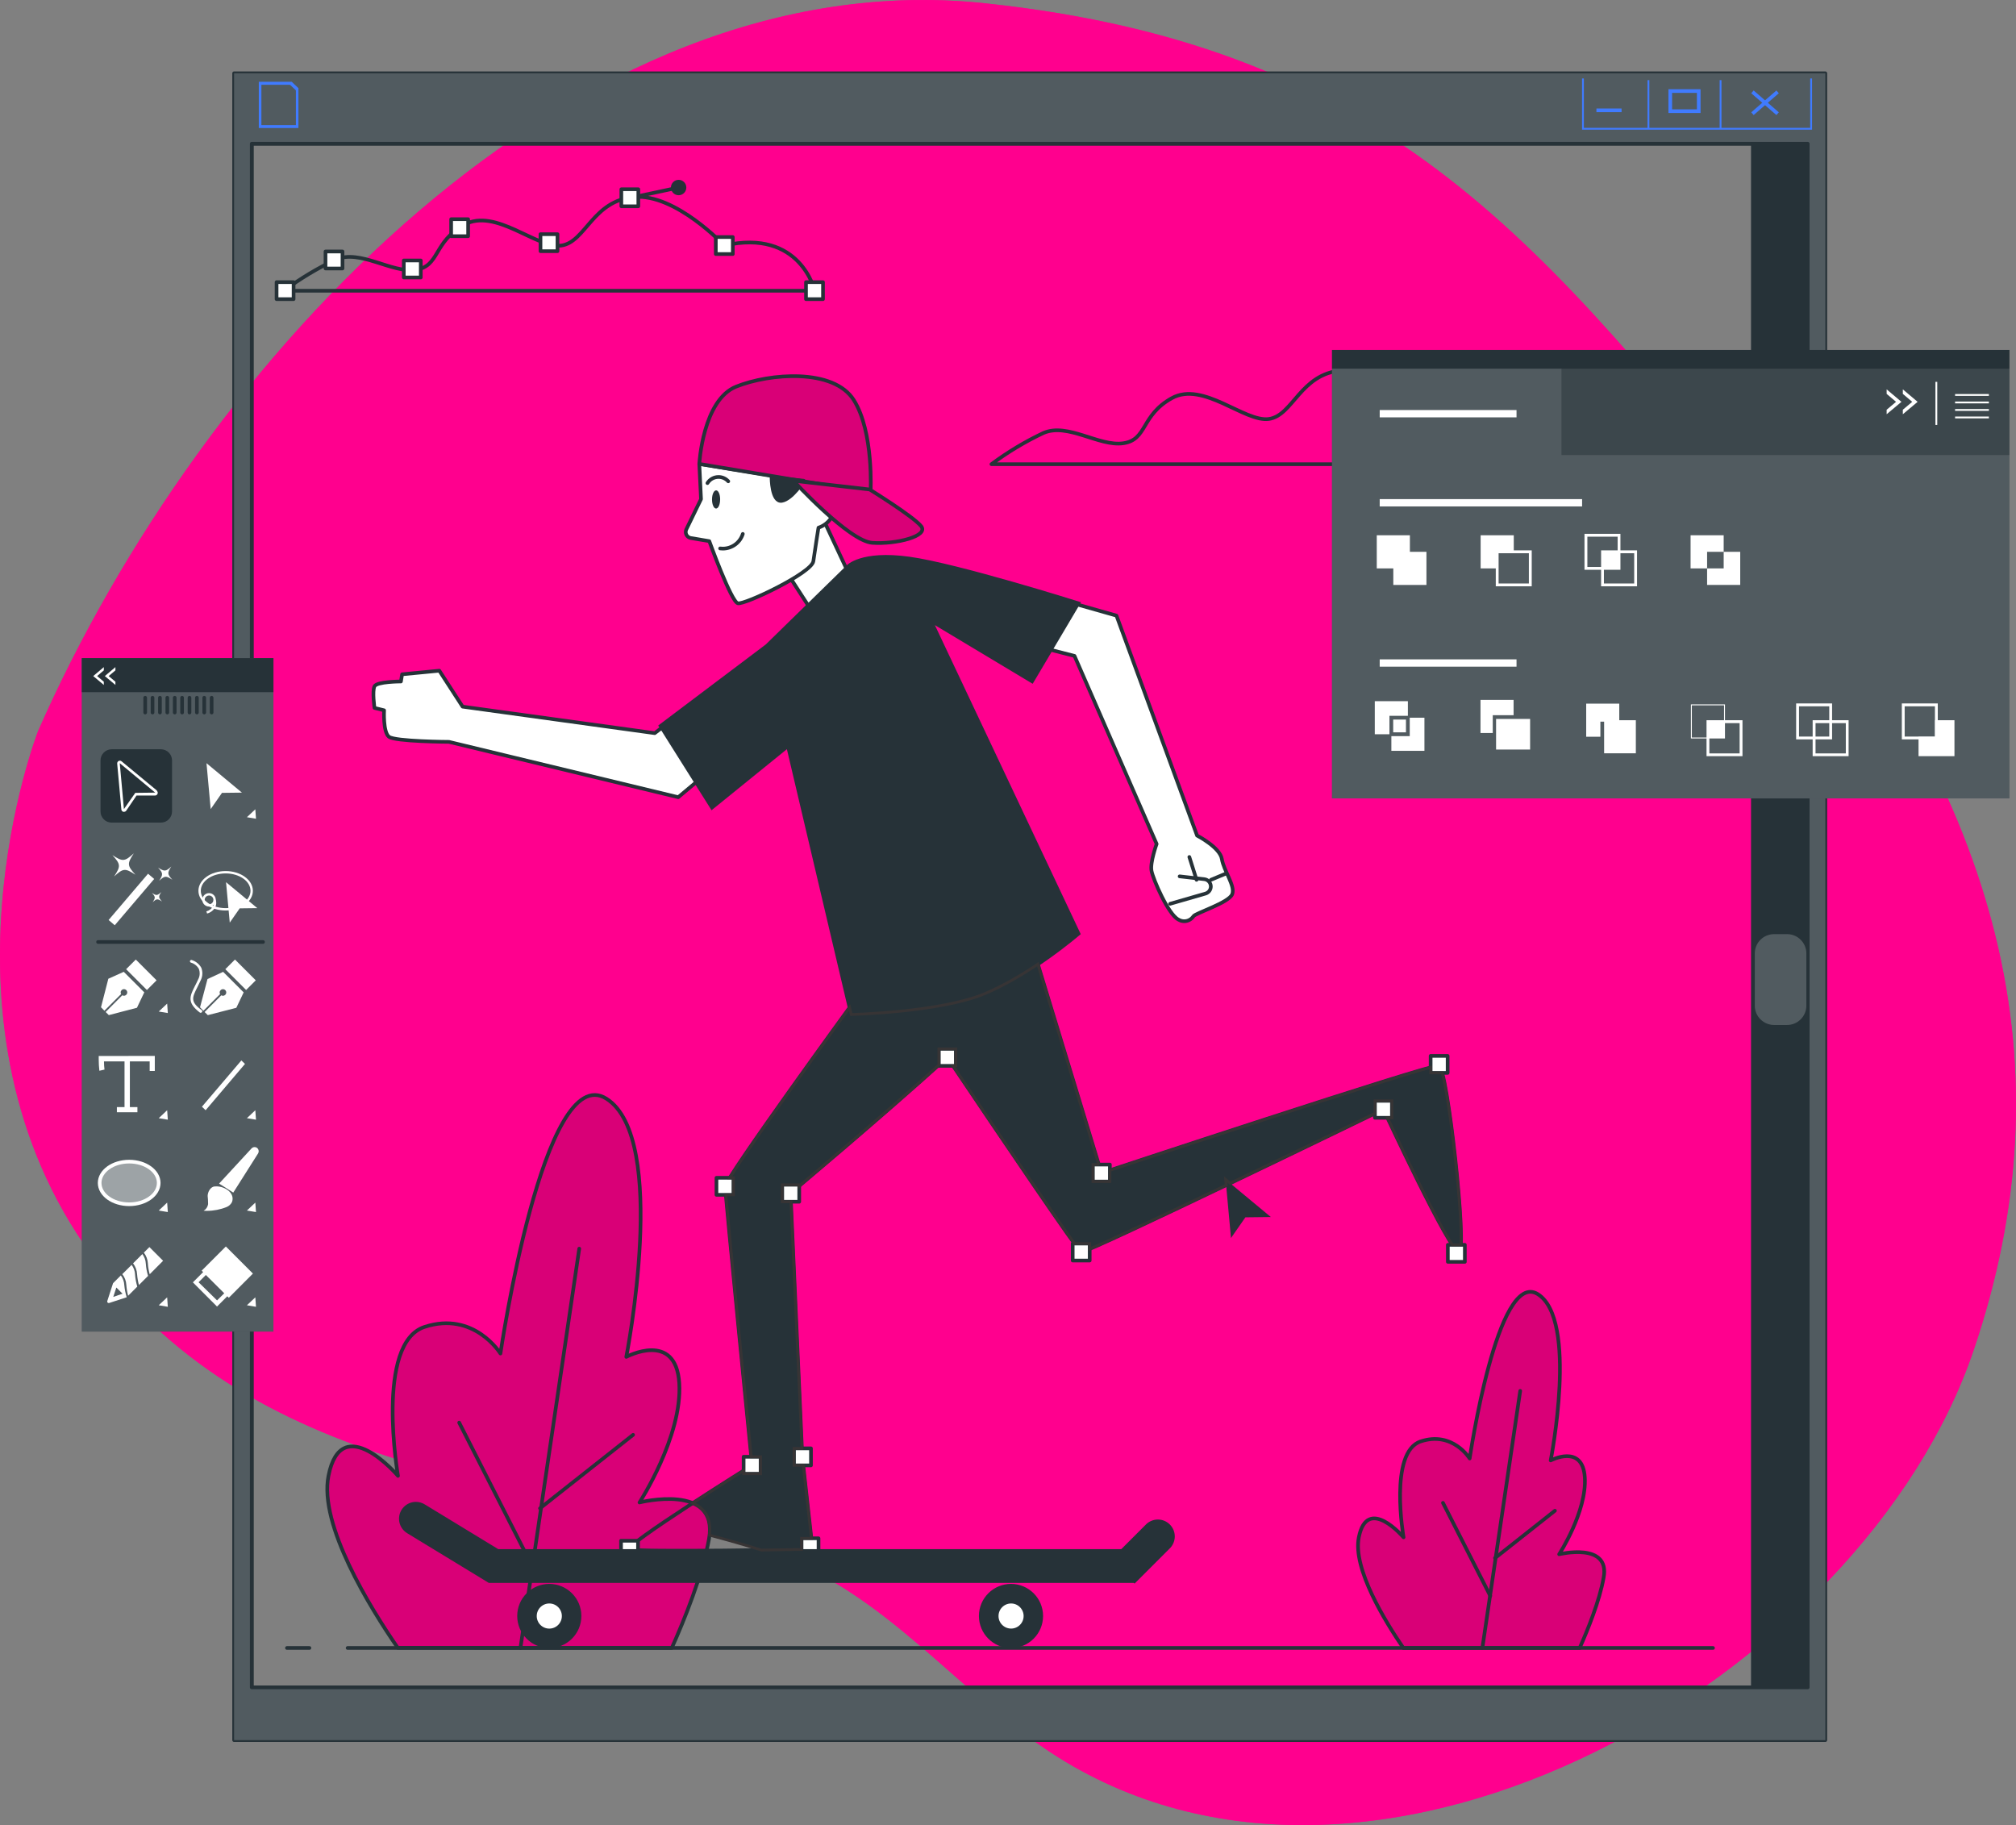 <?xml version="1.0" encoding="UTF-8"?>
<!DOCTYPE svg PUBLIC "-//W3C//DTD SVG 1.1//EN" "http://www.w3.org/Graphics/SVG/1.1/DTD/svg11.dtd">
<!-- Creator: CorelDRAW -->
<svg xmlns="http://www.w3.org/2000/svg" xml:space="preserve" width="145.61mm" height="131.813mm" version="1.1" style="shape-rendering:geometricPrecision; text-rendering:geometricPrecision; image-rendering:optimizeQuality; fill-rule:evenodd; clip-rule:evenodd"
viewBox="0 0 672.48 608.76"
 xmlns:xlink="http://www.w3.org/1999/xlink"
 xmlns:xodm="http://www.corel.com/coreldraw/odm/2003">
 <rect x="0" y="0" width="672.48" height="608.76" fill="#808080" stroke="none"/>
 <defs>
  <style type="text/css">
   <![CDATA[
    .str3 {stroke:#407BFF;stroke-width:0.61;stroke-miterlimit:22.926}
    .str6 {stroke:white;stroke-width:0.61;stroke-miterlimit:22.926}
    .str1 {stroke:#263238;stroke-width:1.22;stroke-miterlimit:22.926}
    .str2 {stroke:#407BFF;stroke-width:1.22;stroke-miterlimit:22.926}
    .str4 {stroke:white;stroke-width:1.22;stroke-miterlimit:22.926}
    .str5 {stroke:white;stroke-width:2.44;stroke-miterlimit:22.926}
    .str7 {stroke:#373435;stroke-width:0.92;stroke-miterlimit:22.926}
    .str0 {stroke:#263238;stroke-width:1.22;stroke-linecap:round;stroke-linejoin:round;stroke-miterlimit:22.926}
    .fil3 {fill:none;fill-rule:nonzero}
    .fil11 {fill:#263238}
    .fil4 {fill:#263238;fill-rule:nonzero}
    .fil8 {fill:#407BFF;fill-rule:nonzero}
    .fil2 {fill:#D90077;fill-rule:nonzero}
    .fil6 {fill:#D90077;fill-rule:nonzero}
    .fil0 {fill:#FF008E;fill-rule:nonzero}
    .fil5 {fill:white;fill-rule:nonzero}
    .fil10 {fill:white;fill-rule:nonzero;fill-opacity:0.102}
    .fil7 {fill:white;fill-rule:nonzero;fill-opacity:0.2}
    .fil9 {fill:white;fill-rule:nonzero;fill-opacity:0.439}
    .fil1 {fill:#FF008E;fill-rule:nonzero;fill-opacity:0.749}
   ]]>
  </style>
 </defs>
 <g id="Capa_x0020_1">
  <g id="_2784750879360">
   <g id="freepik--background-simple--inject-45">
    <path class="fil0" d="M12.7 243.86c0,0 -38.24,97.99 17.99,174.96 56.22,76.97 151.86,74.85 225.95,99.07 38.85,12.68 62.87,47.25 96.42,68.3 107.28,67.26 268.4,-26.99 305.29,-135.83 31.94,-94.22 9.71,-182.39 -66.55,-274.55 -76.26,-92.16 -126.27,-160.26 -263.32,-174.72 -137.05,-14.46 -261.05,118.45 -315.78,242.77z"/>
    <path class="fil1" d="M12.7 243.86c0,0 -38.24,97.99 17.99,174.96 56.22,76.97 151.86,74.85 225.95,99.07 38.85,12.68 62.87,47.25 96.42,68.3 107.28,67.26 268.4,-26.99 305.29,-135.83 31.94,-94.22 9.71,-182.39 -66.55,-274.55 -76.26,-92.16 -126.27,-160.26 -263.32,-174.72 -137.05,-14.46 -261.05,118.45 -315.78,242.77z"/>
   </g>
   <g id="freepik--Plants--inject-45">
    <path class="fil2 str0" d="M526.94 549.68c2.69,-6.05 6.63,-15.74 7.98,-23.43 2.29,-12.01 -14.83,-7.83 -14.83,-7.83 0,0 9.25,-14.21 8.56,-25.6 -0.69,-11.39 -11.39,-5.69 -11.39,-5.69 0,0 9.25,-46.93 -4.26,-55.45 -13.51,-8.53 -22.76,54.8 -22.76,54.8 0,0 -5.69,-9.25 -16.36,-5.69 -10.67,3.56 -5.69,31.99 -5.69,31.99 0,0 -12.09,-14.21 -14.93,0 -2.09,10.48 8.94,28.29 14.88,36.94l58.79 -0.05z"/>
    <line class="fil3 str0" x1="494.48" y1="549.68" x2="507.1" y2= "463.93" />
    <line class="fil3 str0" x1="497.12" y1="532.32" x2="481.33" y2= "501.28" />
    <line class="fil3 str0" x1="498.7" y1="519.69" x2="518.68" y2= "503.9" />
    <path class="fil2 str0" d="M224.09 549.68c4.2,-9.39 10.28,-24.46 12.42,-36.39 3.32,-18.84 -23.19,-12.14 -23.19,-12.14 0,0 14.35,-22.09 13.26,-39.77 -1.1,-17.67 -17.67,-8.79 -17.67,-8.79 0,0 14.35,-72.89 -6.63,-86.13 -20.98,-13.24 -35.35,85.01 -35.35,85.01 0,0 -8.82,-14.3 -25.33,-8.87 -16.51,5.43 -8.84,49.67 -8.84,49.67 0,0 -18.84,-22.09 -23.19,0 -3.25,16.29 13.87,43.95 23.12,57.37l91.4 0.03z"/>
    <line class="fil3 str0" x1="173.61" y1="549.68" x2="193.22" y2= "416.49" />
    <line class="fil3 str0" x1="177.68" y1="522.71" x2="153.17" y2= "474.52" />
    <line class="fil3 str0" x1="180.13" y1="503.1" x2="211.18" y2= "478.59" />
   </g>
   <g id="freepik--Floor--inject-45">
    <line class="fil3 str0" x1="115.96" y1="549.68" x2="571.41" y2= "549.68" />
    <line class="fil3 str0" x1="95.72" y1="549.68" x2="103.22" y2= "549.68" />
   </g>
   <g id="freepik--Clouds--inject-45">
    <path class="fil3 str0" d="M477.63 139.75c0,0 -16.2,-17.35 -30.07,-16.2 -13.87,1.15 -16.2,15.05 -24.3,16.2 -8.1,1.15 -21.97,-12.73 -32.39,-6.94 -10.41,5.79 -8.1,13.89 -16.2,15.04 -8.1,1.15 -18.51,-6.94 -26.61,-3.43 -6.11,2.88 -11.92,6.38 -17.35,10.41l177 0c0,0 -4.62,-20.79 -30.07,-15.09z"/>
    <path class="fil3 str0" d="M241.61 81.9c0,0 -16.2,-17.35 -30.07,-16.18 -13.87,1.16 -16.2,15.04 -24.3,16.18 -8.1,1.15 -21.97,-12.72 -32.39,-6.94 -10.41,5.79 -8.1,13.89 -16.2,15.04 -8.1,1.15 -18.51,-6.94 -26.61,-3.43 -6.11,2.87 -11.94,6.38 -17.35,10.41l177.07 0c0,0 -4.69,-20.86 -30.14,-15.09z"/>
    <line class="fil3 str0" x1="211.54" y1="65.71" x2="226.37" y2= "62.55" />
    <circle class="fil4" cx="226.37" cy="62.55" r="2.57"/>
    <rect class="fil5 str0" x="108.58" y="83.88" width="5.67" height="5.67"/>
    <rect class="fil5 str0" x="134.69" y="86.88" width="5.67" height="5.67"/>
    <rect class="fil5 str0" x="150.49" y="73.11" width="5.67" height="5.67"/>
    <rect class="fil5 str0" x="180.29" y="78.11" width="5.67" height="5.67"/>
    <rect class="fil5 str0" x="207.26" y="63.13" width="5.67" height="5.67"/>
    <rect class="fil5 str0" x="238.77" y="79.07" width="5.67" height="5.67"/>
    <rect class="fil5 str0" x="268.86" y="94.11" width="5.67" height="5.67"/>
    <rect class="fil5 str0" x="92.26" y="94.11" width="5.67" height="5.67"/>
   </g>
   <polygon class="fil4" points="423.92,405.94 408.83,393.42 410.62,412.95 415.43,406.04 "/>
   <polygon class="fil5 str0" points="258.72,185.17 271.05,204.21 283.37,191.9 274.98,173.97 278.33,161.09 260.97,154.38 "/>
   <path class="fil5 str0" d="M233.27 154.74l0.57 11.75 -4.9 10.07c-0.13,0.28 -0.2,0.58 -0.2,0.89 0,0.99 0.72,1.84 1.69,2.01l6.17 1.04c0,0 7.28,20.16 9.52,20.72 2.24,0.57 24.64,-10.09 25.19,-14.01 0.55,-3.92 1.71,-11.2 1.71,-11.2 3.35,-1.13 5.6,-4.26 5.6,-7.79 0,-0.02 0,-0.03 0,-0.05 0,-6.15 -10.64,-7.83 -10.64,-7.83l-34.72 -5.6z"/>
   <path class="fil4" d="M240.21 166.59c0,1.71 -0.6,3.03 -1.35,3.03 -0.75,0 -1.35,-1.32 -1.35,-3.03 0,-1.71 0.62,-3.03 1.37,-3.03 0.75,0 1.34,1.32 1.34,3.03z"/>
   <path class="fil3 str0" d="M235.98 161.14c0.8,-1.28 2.2,-2.05 3.7,-2.05 1.24,0 2.42,0.53 3.25,1.45"/>
   <path class="fil3 str0" d="M240.21 182.93c0.3,0.04 0.59,0.06 0.89,0.06 3.06,0 5.77,-1.99 6.68,-4.9"/>
   <path class="fil6 str0" d="M233.27 154.74l57.13 9.52c0,0 1.13,-20.17 -5.6,-30.83 -6.73,-10.65 -28,-8.96 -39.2,-4.49 -11.2,4.47 -12.33,25.79 -12.33,25.79z"/>
   <path class="fil4 str0" d="M257.37 159.21c0,0 0,8.41 3.43,7.84 3.43,-0.57 7.28,-6.71 7.28,-6.71l-10.7 -1.13z"/>
   <path class="fil6 str0" d="M264.67 160.34c0,0 18.48,20.17 26.32,20.72 7.84,0.55 19.04,-2.24 16.24,-5.6 -2.81,-3.36 -17.13,-12.19 -17.13,-12.19l-25.43 -2.93z"/>
   <path class="fil3 str0" d="M316.01 352.68c18.41,27.4 43.59,64.58 44.65,64.93 1.71,0.57 100.82,-47.61 100.82,-47.61 0,0 22.4,48.18 25.21,47.61 2.81,-0.56 -3.92,-61.65 -6.73,-62.17 -2.81,-0.51 -112.57,35.85 -112.57,35.85l-21.29 -70.01 -0.14 -0.36c1.76,-5.11 2.76,-10.47 2.93,-15.88l-63.85 15.12 0.57 12.88c0,0 -43.69,59.94 -43.69,62.73 0,2.79 8.96,92.98 8.96,92.98 0,0 -43.12,26.87 -40.88,28 2.24,1.13 61.05,0 61.05,0l-3.43 -30.83 -3.92 -87.93c0,0 28.94,-24.18 52.3,-45.31"/>
   <rect class="fil5 str0" x="238.99" y="392.86" width="5.67" height="5.67"/>
   <rect class="fil5 str0" x="260.93" y="395.17" width="5.67" height="5.67"/>
   <rect class="fil5 str0" x="248.05" y="485.9" width="5.67" height="5.67"/>
   <rect class="fil5 str0" x="207.16" y="513.91" width="5.67" height="5.67"/>
   <rect class="fil5 str0" x="264.85" y="483.1" width="5.67" height="5.67"/>
   <rect class="fil5 str0" x="357.82" y="414.78" width="5.67" height="5.67"/>
   <rect class="fil5 str0" x="313.17" y="349.84" width="5.67" height="5.67"/>
   <rect class="fil5 str0" x="364.55" y="388.44" width="5.67" height="5.67"/>
   <rect class="fil5 str0" x="458.64" y="367.17" width="5.67" height="5.67"/>
   <rect class="fil5 str0" x="482.96" y="415.21" width="5.67" height="5.67"/>
   <rect class="fil5 str0" x="477.22" y="352.2" width="5.67" height="5.67"/>
   <rect class="fil5 str0" x="267.37" y="513.1" width="5.67" height="5.67"/>
   <path class="fil5 str0" d="M399.31 278.71l-26.89 -73.37 -22.26 -6.32 -6.61 15.96 14.87 3.8 27.4 62.72c0,0 -2.24,6.17 -1.71,8.97 0.53,2.81 5.6,14.56 8.96,16.24 0.59,0.36 1.26,0.56 1.95,0.56 1.25,0 2.41,-0.63 3.09,-1.67 0.68,-1.04 11.77,-4.49 12.9,-7.3 1.13,-2.81 -2.81,-7.83 -3.43,-11.75 -0.62,-3.92 -8.26,-7.84 -8.26,-7.84z"/>
   <path class="fil4 str1" d="M378.42 527.37l-215.19 0 -26.97 -16.42c-1.57,-0.89 -2.55,-2.56 -2.55,-4.37 0,-2.77 2.25,-5.02 5.02,-5.02 0.98,0 1.94,0.29 2.75,0.82l24.56 14.95 208.24 0 8.56 -8.56c0.93,-0.85 2.14,-1.32 3.4,-1.32 2.77,0 5.02,2.25 5.02,5.02 0,1.26 -0.47,2.47 -1.32,3.4l-11.51 11.51z"/>
   <path class="fil4 str0" d="M193.32 539.03c0,-0.01 0,-0.01 0,-0.02 0,-5.57 -4.52,-10.09 -10.09,-10.09 -5.57,0 -10.09,4.52 -10.09,10.09 0,5.57 4.52,10.09 10.09,10.09 0,0 0,0 0,0 5.56,0 10.08,-4.51 10.09,-10.07l-0 0z"/>
   <circle class="fil5 str0" cx="183.23" cy="539.03" r="4.8"/>
   <path class="fil4 str0" d="M347.33 539.03c0,-0.01 0,-0.01 0,-0.02 0,-5.57 -4.52,-10.09 -10.09,-10.09 -5.57,0 -10.09,4.52 -10.09,10.09 0,5.57 4.52,10.09 10.09,10.09 0.01,0 0.01,0 0.02,0 5.56,-0.01 10.06,-4.51 10.07,-10.07z"/>
   <path class="fil5 str0" d="M342.06 539.03c0,-2.65 -2.15,-4.8 -4.79,-4.8 -2.65,0 -4.8,2.15 -4.8,4.8 0,2.65 2.15,4.79 4.8,4.79 2.65,0 4.79,-2.15 4.79,-4.79l0 0z"/>
   <path class="fil5 str0" d="M230.23 235.55l-11.83 8.99 -64.09 -8.84 -7.76 -11.99 -12.42 1.2 -0.39 2.4c0,0 -8.02,0 -8.82,1.61 -0.8,1.61 0,7.21 0,7.21l3.2 0.79c0,0 -0.39,7.21 1.61,8.82 2,1.61 20.04,1.71 20.04,1.71l76.47 18.46 16.87 -14.11 -12.88 -16.25z"/>
   <g>
    <path class="fil5" d="M390.32 301.46l11.87 -3.43c1.02,-0.33 1.71,-1.28 1.71,-2.35l0 0c-0.01,-1.24 -0.93,-2.28 -2.16,-2.43l-8.25 -0.94 -3.17 9.15zm0 0l0 0 0 0z"/>
    <path id="_1" class="fil3 str0" d="M390.32 301.46l11.87 -3.43c1.02,-0.33 1.71,-1.28 1.71,-2.35l0 0c-0.01,-1.24 -0.93,-2.28 -2.16,-2.43l-8.25 -0.94m-3.17 9.15l0 0 0 0z"/>
   </g>
   <line class="fil3 str0" x1="399.14" y1="293.46" x2="396.73" y2= "285.85" />
   <line class="fil3 str0" x1="403.94" y1="293.46" x2="408.75" y2= "291.45" />
   <path class="fil4 str1" d="M344.27 227.23l15.41 -26c0,0 -40.38,-12.73 -56.41,-14.93 -16.03,-2.21 -20.47,2.76 -20.47,2.76l-26.96 26.36 -35.47 26.73 17.13 27.2 25.35 -20.55 21.1 89.59c0,0 29.35,-0.68 44.32,-6.85 15.93,-6.65 31.48,-20.12 31.48,-20.12l-49.31 -104.47 33.82 20.29z"/>
   <g id="freepik--Window--inject-45">
    <path class="fil4 str0" d="M78.09 24.44l0 555.98 530.79 0 0 -555.98 -530.79 0zm524.92 538.38l-519.04 0 0 -514.88 519.04 0 0 514.88z"/>
    <path class="fil7" d="M78.09 24.44l0 555.98 530.79 0 0 -555.98 -530.79 0zm524.92 538.38l-519.04 0 0 -514.88 519.04 0 0 514.88z"/>
    <rect class="fil3 str0" x="83.97" y="47.94" width="519.04" height="514.88"/>
    <path class="fil8" d="M97.31 27.28l-10.98 0 0 15.41 13.22 -0 0 -13.29 -2.24 -2.12zm1.39 14.44l-11.51 0 0 -13.44 9.56 0 1.95 1.85 0 11.59z"/>
    <line class="fil3 str2" x1="592.96" y1="30.64" x2="584.57" y2= "37.92" />
    <line class="fil3 str2" x1="584.57" y1="30.64" x2="592.96" y2= "37.92" />
    <polyline class="fil3 str3" points="604.14,26.17 604.14,42.95 528.03,42.95 528.03,26.17 "/>
    <line class="fil3 str3" x1="573.93" y1="42.95" x2="573.93" y2= "26.73" />
    <line class="fil3 str3" x1="549.87" y1="42.95" x2="549.87" y2= "26.73" />
    <rect class="fil3 str2" x="557.15" y="30.37" width="9.5" height="6.71"/>
    <line class="fil3 str2" x1="540.91" y1="36.8" x2="532.52" y2= "36.8" />
    <rect class="fil4" x="584.09" y="47.8" width="18.92" height="515.02"/>
    <path class="fil7" d="M591.79 311.58l4.32 0c3.56,-0 6.44,2.88 6.44,6.44l0 17.42c0,3.55 -2.88,6.44 -6.44,6.44l-4.32 0c-3.56,-0 -6.44,-2.89 -6.44,-6.44l-0 -17.42c0,-3.56 2.88,-6.44 6.44,-6.44z"/>
   </g>
   <g id="freepik--tool-bars--inject-45">
    <rect class="fil4" x="27.28" y="219.52" width="63.93" height="224.63"/>
    <polygon class="fil7" points="27.28,444.15 91.21,444.15 91.21,219.52 27.28,219.52 "/>
    <path class="fil4" d="M37.25 249.92l16.42 0c2.05,0 3.72,1.66 3.72,3.72l0 17.02c0,2.05 -1.66,3.72 -3.72,3.72l-16.42 0c-2.05,0 -3.72,-1.66 -3.72,-3.72l-0 -17.02c0,-2.05 1.67,-3.72 3.72,-3.72z"/>
    <rect class="fil4" x="27.28" y="219.52" width="63.93" height="11.35"/>
    <line class="fil3 str0" x1="48.43" y1="232.73" x2="48.43" y2= "237.66" />
    <line class="fil3 str0" x1="50.88" y1="232.73" x2="50.88" y2= "237.66" />
    <line class="fil3 str0" x1="53.35" y1="232.73" x2="53.35" y2= "237.66" />
    <line class="fil3 str0" x1="55.81" y1="232.73" x2="55.81" y2= "237.66" />
    <line class="fil3 str0" x1="58.28" y1="232.73" x2="58.28" y2= "237.66" />
    <line class="fil3 str0" x1="60.74" y1="232.73" x2="60.74" y2= "237.66" />
    <line class="fil3 str0" x1="63.21" y1="232.73" x2="63.21" y2= "237.66" />
    <line class="fil3 str0" x1="65.68" y1="232.73" x2="65.68" y2= "237.66" />
    <line class="fil3 str0" x1="68.13" y1="232.73" x2="68.13" y2= "237.66" />
    <line class="fil3 str0" x1="70.59" y1="232.73" x2="70.59" y2= "237.66" />
    <path class="fil5" d="M52.35 263.69l-11.8 -9.76c-0.16,-0.13 -0.36,-0.21 -0.57,-0.21 -0.49,0 -0.89,0.4 -0.89,0.89 0,0.03 0,0.06 0,0.09l1.39 15.31c0.04,0.37 0.31,0.68 0.67,0.77l0.22 0c-0,0 -0,0 -0,0 0.29,0 0.57,-0.14 0.74,-0.38l3.43 -5.04 6.2 0c0.49,-0.02 0.88,-0.42 0.88,-0.91 0,-0.26 -0.11,-0.51 -0.31,-0.69l0.05 -0.09z"/>
    <polygon class="fil4" points="51.77,264.38 39.95,254.56 41.34,269.87 45.13,264.46 "/>
    <polygon class="fil5" points="80.7,264.38 68.88,254.56 70.28,269.87 74.05,264.46 "/>
    <polygon class="fil5" points="85.39,273.09 85.17,269.94 82.36,272.58 "/>
    <polygon class="fil5" points="85.39,373.47 85.17,370.32 82.36,372.97 "/>
    <polygon class="fil5" points="85.39,404.28 85.17,401.13 82.36,403.78 "/>
    <polygon class="fil5" points="85.39,435.88 85.17,432.73 82.36,435.37 "/>
    <polygon class="fil5" points="55.98,337.9 55.76,334.75 52.95,337.4 "/>
    <polygon class="fil5" points="55.98,373.47 55.76,370.32 52.95,372.97 "/>
    <polygon class="fil5" points="55.98,404.28 55.76,401.13 52.95,403.78 "/>
    <polygon class="fil5" points="55.98,435.88 55.76,432.73 52.95,435.37 "/>
    <rect class="fil5" transform="matrix(1.067 0.909 -0.909 1.067 49.382 291.432)" width="1.92" height="14.47"/>
    <path class="fil5" d="M45.19 291.78c-2.77,-3.07 -2.83,-3.66 -0.56,-7.14 -3.07,2.77 -3.68,2.83 -7.14,0.58 2.77,3.07 2.83,3.67 0.58,7.12 3.05,-2.77 3.66,-2.83 7.12,-0.57z"/>
    <path class="fil5" d="M57.49 293.44c-1.71,-1.9 -1.71,-2.28 -0.36,-4.4 -1.88,1.71 -2.26,1.71 -4.4,0.34 1.71,1.9 1.71,2.28 0.36,4.4 1.88,-1.71 2.26,-1.73 4.4,-0.34z"/>
    <path class="fil5" d="M54.05 300.7c-1.22,-1.35 -1.23,-1.63 -0.26,-3.15 -1.34,1.22 -1.61,1.25 -3.13,0.26 1.22,1.34 1.25,1.61 0.26,3.13 1.34,-1.22 1.63,-1.23 3.13,-0.24z"/>
    <polygon class="fil5" points="67.36,369.14 68.59,370.32 81.72,354.87 80.51,353.71 "/>
    <polygon class="fil5" points="85.83,302.91 75.4,294.25 76.64,307.74 79.96,302.98 "/>
    <path class="fil5" d="M75.27 303.7c-5,0 -9.08,-2.95 -9.08,-6.58 0,-3.63 4.08,-6.58 9.08,-6.58 5,0 9.08,2.95 9.08,6.58 0,3.63 -4.06,6.58 -9.08,6.58zm0 -12.37c-4.57,0 -8.29,2.59 -8.29,5.79 0,3.2 3.72,5.79 8.29,5.79 4.57,0 8.29,-2.6 8.29,-5.79 0,-3.19 -3.72,-5.79 -8.29,-5.79z"/>
    <path class="fil5" d="M69.75 302.38c-0.01,-0 -0.01,-0 -0.02,-0 -1.24,0 -2.24,-1 -2.24,-2.24 0,-1.24 1,-2.24 2.24,-2.24 1.24,0 2.24,1 2.24,2.24 0,0.01 0,0.01 0,0.02 -0.01,1.23 -1,2.22 -2.23,2.23l0 0zm0 -3.68c-0.01,-0 -0.01,-0 -0.02,-0 -0.8,0 -1.46,0.65 -1.46,1.46 0,0.8 0.65,1.46 1.46,1.46 0.8,0 1.46,-0.65 1.46,-1.46 0,0 0,0 0,0 0,-0.8 -0.64,-1.45 -1.44,-1.46l0 0z"/>
    <path class="fil5" d="M69.09 304.73l-0.26 -0.74c0.95,-0.25 1.76,-0.87 2.26,-1.71 0.16,-0.35 0.25,-0.73 0.25,-1.12 0,-0.28 -0.04,-0.55 -0.13,-0.82l0.75 -0.26c0.11,0.34 0.17,0.7 0.17,1.06 0,0.5 -0.11,1 -0.32,1.45 -0.58,1.04 -1.57,1.81 -2.72,2.12l-0 0z"/>
    <rect class="fil5" transform="matrix(-0.991 -0.991 0.991 -0.991 49.008 330.213)" width="7" height="3.25"/>
    <path class="fil5" d="M33.7 335.98l1.13 1.15 5.57 -5.57c-0.1,-0.16 -0.15,-0.35 -0.15,-0.54 0,-0.29 0.12,-0.56 0.32,-0.76 0.21,-0.21 0.49,-0.33 0.78,-0.33 0.61,0 1.1,0.49 1.1,1.1 0,0.61 -0.49,1.1 -1.1,1.1 -0.2,0 -0.39,-0.05 -0.56,-0.15l-5.55 5.57 1.06 1.04 9.38 -2.45 2.45 -5.14 -6.85 -6.85 -5.14 2.31 -2.45 9.52z"/>
    <line class="fil3 str0" x1="32.71" y1="314.2" x2="87.74" y2= "314.2" />
    <rect class="fil5" transform="matrix(0.991 -0.991 0.991 0.991 75.16 323.275)" width="3.25" height="7"/>
    <path class="fil5" d="M69.22 326.55l-2.5 9.44 1.13 1.15 5.57 -5.57c-0.1,-0.16 -0.15,-0.35 -0.15,-0.54 0,-0.29 0.12,-0.56 0.32,-0.76 0.21,-0.21 0.49,-0.33 0.78,-0.33 0.61,0 1.1,0.49 1.1,1.1 0,0.61 -0.49,1.1 -1.1,1.1 -0.2,0 -0.39,-0.05 -0.56,-0.15l-5.55 5.57 1.06 1.04 9.51 -2.45 2.45 -5.14 -6.85 -6.85 -5.21 2.4z"/>
    <path class="fil5" d="M65.83 329.29c0.34,-0.67 0.7,-1.39 1.06,-2.19 0.4,-0.75 0.61,-1.58 0.61,-2.43 0,-0.64 -0.12,-1.28 -0.35,-1.87 -0.69,-1.25 -1.85,-2.18 -3.22,-2.59 -0.04,-0.01 -0.08,-0.02 -0.12,-0.02 -0.25,0 -0.45,0.2 -0.45,0.45 0,0.2 0.14,0.38 0.33,0.44 1.13,0.33 2.08,1.08 2.65,2.11 0.18,0.47 0.27,0.98 0.27,1.49 0,0.71 -0.18,1.42 -0.53,2.04 -0.36,0.81 -0.72,1.51 -1.06,2.16 -1.71,3.43 -2.77,5.5 1.71,8.91 0.04,0.01 0.09,0.02 0.14,0.02 0.05,0 0.09,-0.01 0.14,-0.02 0.13,0 0.26,-0.06 0.34,-0.17 0.08,-0.09 0.13,-0.2 0.13,-0.32 0,-0.12 -0.04,-0.23 -0.13,-0.32 -3.97,-2.83 -3.25,-4.26 -1.52,-7.69z"/>
    <path class="fil5" d="M32.93 352.22l0 0.89c-0,0.1 -0,0.19 -0,0.29 0,1.25 0.08,2.51 0.22,3.75l1.71 -0.39c-0.11,-0.86 -0.17,-1.73 -0.17,-2.6 0,-0.05 0,-0.1 0,-0.14l6.85 0 0 15.26 -2.55 0 0 1.71 6.85 0 0 -1.71 -2.52 0 0 -15.26 6.61 0 0 3.2 1.71 -0c0,-1.16 0,-4.13 0,-4.13l0 -0.89 -18.72 0.02z"/>
    <path class="fil9" d="M52.93 394.57c0,-3.93 -4.41,-7.11 -9.85,-7.11 -5.44,0 -9.85,3.18 -9.85,7.11 0,3.93 4.41,7.11 9.85,7.11 5.44,0 9.85,-3.18 9.85,-7.11z"/>
    <ellipse class="fil3 str4" cx="43.09" cy="394.57" rx="9.85" ry="7.11"/>
    <path class="fil5" d="M73.09 394.78l10.82 -11.73c0.27,-0.28 0.64,-0.44 1.02,-0.44 0.24,0 0.48,0.06 0.69,0.18l-0 0c0.42,0.26 0.67,0.72 0.67,1.21 0,0.26 -0.07,0.52 -0.21,0.74l-8.27 13.05 -4.73 -3.01z"/>
    <g>
     <path class="fil5" d="M71.67 395.75c2.67,-0.33 6.85,1.83 5.74,5.14 -0.37,0.78 -1.02,1.39 -1.81,1.71 -2.09,0.84 -4.33,1.28 -6.59,1.28 -0.36,0 -0.73,-0.01 -1.09,-0.03 0.8,-0.46 1.34,-1.25 1.49,-2.16 0,-0.11 0,-0.22 0,-0.33 0,-0.82 -0.05,-1.64 -0.14,-2.44 0,-1.32 0.93,-3.1 2.4,-3.2l-0 0.03zm0 0l0 0 0 0z"/>
    </g>
    <path class="fil5" d="M48.64 421.49c-0.05,-1.16 -0.46,-2.27 -1.15,-3.2l-3.1 3.1c0.8,1.05 1.27,2.32 1.34,3.65 0.09,1.21 0.3,2.41 0.61,3.58l3.05 -3.05c-0.41,-1.32 -0.66,-2.69 -0.75,-4.08l-0 0z"/>
    <path class="fil5" d="M45.06 425.09c-0.06,-1.16 -0.46,-2.27 -1.15,-3.2l-3.12 3.1c0.82,1.04 1.29,2.31 1.35,3.63 0.09,1.21 0.29,2.41 0.6,3.58l3.05 -3.05c-0.39,-1.32 -0.64,-2.68 -0.74,-4.06l0 0z"/>
    <path class="fil5" d="M49.32 421.44c0.08,1.21 0.29,2.41 0.62,3.58l4.47 -4.49 -4.57 -4.57 -1.85 1.85c0.8,1.05 1.27,2.31 1.34,3.63l-0 0z"/>
    <path class="fil5" d="M41.46 428.62c-0.05,-1.16 -0.46,-2.27 -1.15,-3.2l-2.6 2.6 -1.92 5.93c-0.02,0.05 -0.03,0.11 -0.03,0.17 0,0.28 0.23,0.51 0.51,0.51 0.06,0 0.13,-0.01 0.18,-0.03l5.81 -1.9c-0.4,-1.33 -0.68,-2.7 -0.8,-4.08l-0 0zm-3.68 3.96l1.03 -3.13 2.07 2.07 -3.1 1.06z"/>
    <path class="fil5" d="M67.77 424.3l-3.43 3.43 8.05 8.07 3.43 -3.43 0.5 0.5 8.05 -8.07 -9.03 -9.04 -8.07 8.07 0.5 0.48zm4.64 9.45l-6.17 -6.05 2.43 -2.43 6.13 6.1 -2.4 2.38z"/>
    <polygon class="fil5" points="38.5,222.52 38.5,223.6 36.25,225.5 38.5,227.39 38.5,228.46 34.97,225.5 "/>
    <polygon class="fil5" points="34.63,222.52 34.63,223.6 32.4,225.5 34.63,227.39 34.63,228.46 31.1,225.5 "/>
    <rect class="fil4" x="444.3" y="116.73" width="226" height="149.58"/>
    <polygon class="fil10" points="520.87,151.74 670.3,151.74 670.3,122.98 520.87,122.98 "/>
    <polygon class="fil7" points="520.87,151.76 520.87,122.98 444.3,122.98 444.3,266.31 670.3,266.31 670.3,151.76 "/>
    <rect class="fil5" x="459.25" y="178.54" width="11.05" height="11.05"/>
    <rect class="fil5" x="464.77" y="184.06" width="11.05" height="11.05"/>
    <polygon class="fil5" points="499.43,184.06 504.95,184.06 504.95,178.54 493.9,178.54 493.9,189.59 499.43,189.59 "/>
    <path class="fil5" d="M510.94 195.56l-11.99 0 0 -11.99 11.99 0 0 11.99zm-11.05 -0.94l10.1 0 0 -10.09 -10.1 0 0 10.09z"/>
    <path class="fil5" d="M540.53 190.05l-11.99 0 0 -11.99 11.99 0 0 11.99zm-11.03 -0.94l10.1 0 0 -10.1 -10.1 0 0 10.1z"/>
    <path class="fil5" d="M546.07 195.56l-11.99 0 0 -11.99 11.99 0 0 11.99zm-11.05 -0.94l10.1 0 0 -10.09 -10.1 0 0 10.09z"/>
    <rect class="fil5" x="534.56" y="184.06" width="5.51" height="5.51"/>
    <path class="fil5" d="M575.4 246.31l-11.36 0 0 -11.36 11.36 0 0 11.36zm-11.05 -0.31l10.74 0 0 -10.74 -10.74 0 0 10.74z"/>
    <path class="fil5" d="M581.24 252.22l-11.99 0 0 -11.99 11.99 0 0 11.99zm-11.05 -0.92l10.1 0 0 -10.1 -10.1 -0 0 10.1z"/>
    <rect class="fil5" x="569.73" y="240.64" width="5.51" height="5.51"/>
    <path class="fil5" d="M611.13 246.62l-11.99 0 0 -11.99 11.99 0 0 11.99zm-11.03 -0.94l10.09 0 0 -10.09 -10.09 0 0 10.09z"/>
    <path class="fil5" d="M616.64 252.22l-11.99 0 0 -11.99 11.99 0 0 11.99zm-11.03 -0.92l10.1 0 0 -10.1 -10.1 -0 0 10.1z"/>
    <polygon class="fil5" points="645.91,240.64 645.91,246.16 640.4,246.16 640.4,251.67 651.44,251.67 651.44,240.64 "/>
    <path class="fil5" d="M651.96 252.22l-11.99 0 0 -6.46 5.51 0 0 -5.53 6.47 0 0 11.99zm-11.05 -0.92l10.1 0 0 -10.1 -4.57 -0 0 5.51 -5.53 0 0 4.59z"/>
    <path class="fil5" d="M646.39 246.62l-11.99 0 0 -11.99 11.99 0 0 11.99zm-11.05 -0.94l10.1 0 0 -10.09 -10.1 0 0 10.09z"/>
    <polygon class="fil5" points="463.48,238.76 469.63,238.76 469.63,233.88 458.59,233.88 458.59,244.91 463.48,244.91 "/>
    <rect class="fil5" x="464.73" y="240.01" width="4.26" height="4.26"/>
    <polygon class="fil5" points="470.25,239.39 470.25,245.54 464.12,245.54 464.12,250.44 475.15,250.44 475.15,239.39 "/>
    <polygon class="fil5" points="574.97,184.06 574.97,178.54 563.93,178.54 563.93,189.59 569.44,189.59 569.44,184.06 "/>
    <polygon class="fil5" points="574.97,184.06 574.97,189.59 569.44,189.59 569.44,195.1 580.49,195.1 580.49,184.06 "/>
    <polygon class="fil5" points="497.94,238.55 504.89,238.55 504.89,233.45 493.85,233.45 493.85,244.49 497.94,244.49 "/>
    <rect class="fil5" x="499.05" y="239.8" width="11.35" height="10.21"/>
    <polygon class="fil5" points="540.14,240.23 540.14,234.7 529.11,234.7 529.11,245.74 533.84,245.74 533.84,240.71 535.09,240.71 535.09,251.26 545.67,251.26 545.67,240.23 "/>
    <line class="fil3 str5" x1="460.23" y1="221.15" x2="505.87" y2= "221.15" />
    <line class="fil3 str5" x1="460.23" y1="137.99" x2="505.87" y2= "137.99" />
    <line class="fil3 str5" x1="460.23" y1="167.7" x2="527.74" y2= "167.7" />
    <polygon class="fil5" points="629.33,129.87 629.33,131.38 632.47,134.03 629.33,136.67 629.33,138.17 634.27,134.03 "/>
    <polygon class="fil5" points="634.73,129.87 634.73,131.38 637.86,134.03 634.73,136.67 634.73,138.17 639.66,134.03 "/>
    <line class="fil3 str6" x1="645.91" y1="127.37" x2="645.91" y2= "141.74" />
    <line class="fil3 str6" x1="652.16" y1="131.74" x2="663.43" y2= "131.74" />
    <line class="fil3 str6" x1="652.16" y1="134.24" x2="663.43" y2= "134.24" />
    <line class="fil3 str6" x1="652.16" y1="136.74" x2="663.43" y2= "136.74" />
    <line class="fil3 str6" x1="652.16" y1="139.24" x2="663.43" y2= "139.24" />
   </g>
   <path class="fil11 str7" d="M366.52 388.44l-20.32 -66.84c-5.27,3.54 -11.57,7.28 -17.93,9.93 -14.97,6.17 -44.32,6.85 -44.32,6.85l-0.54 -2.31c-7.73,10.64 -33.45,46.18 -39.97,56.79l1.22 0 0 5.67 -2.53 0c1.18,13.75 7.1,73.59 8.47,87.38l3.12 0 0 5.67 -5.67 0 0 -1.05c-3.62,2.28 -10.24,6.46 -16.96,10.83 3.68,1.56 6.28,4.71 5.6,10.7 5.85,1.54 11.62,3.18 17.26,4.97 5.53,-0.08 10.33,-0.16 13.42,-0.21l0 -3.71 3.28 0 -2.7 -24.34 -3.09 0 0 -5.67 2.65 0 -3.67 -82.26 -2.9 0 0 -5.67 5.67 0 0 0.4c7.5,-6.31 28.28,-23.9 46.57,-40.32l0 -5.41 5.67 0 0 5.67 -0.93 0c15.17,22.56 34.04,50.43 40.5,59.27l5.08 0 0 1.81c7.03,-2.97 26.07,-11.97 45.52,-21.28l-0.17 -1.89 1.5 1.25c20.39,-9.76 40.94,-19.72 48.3,-23.29l0 -4.21 5.67 0 0 5.67 -1.49 0c4.06,8.62 16.3,34.36 21.64,42.37l2.85 0c0.61,-9.89 -3.51,-47.39 -6.23,-57.34l-3.85 0 0 -1.85c-15.56,4.15 -91.36,29.16 -107,34.33l0 3.76 -5.67 0 0 -5.67 1.98 0z"/>
  </g>
 </g>
</svg>
